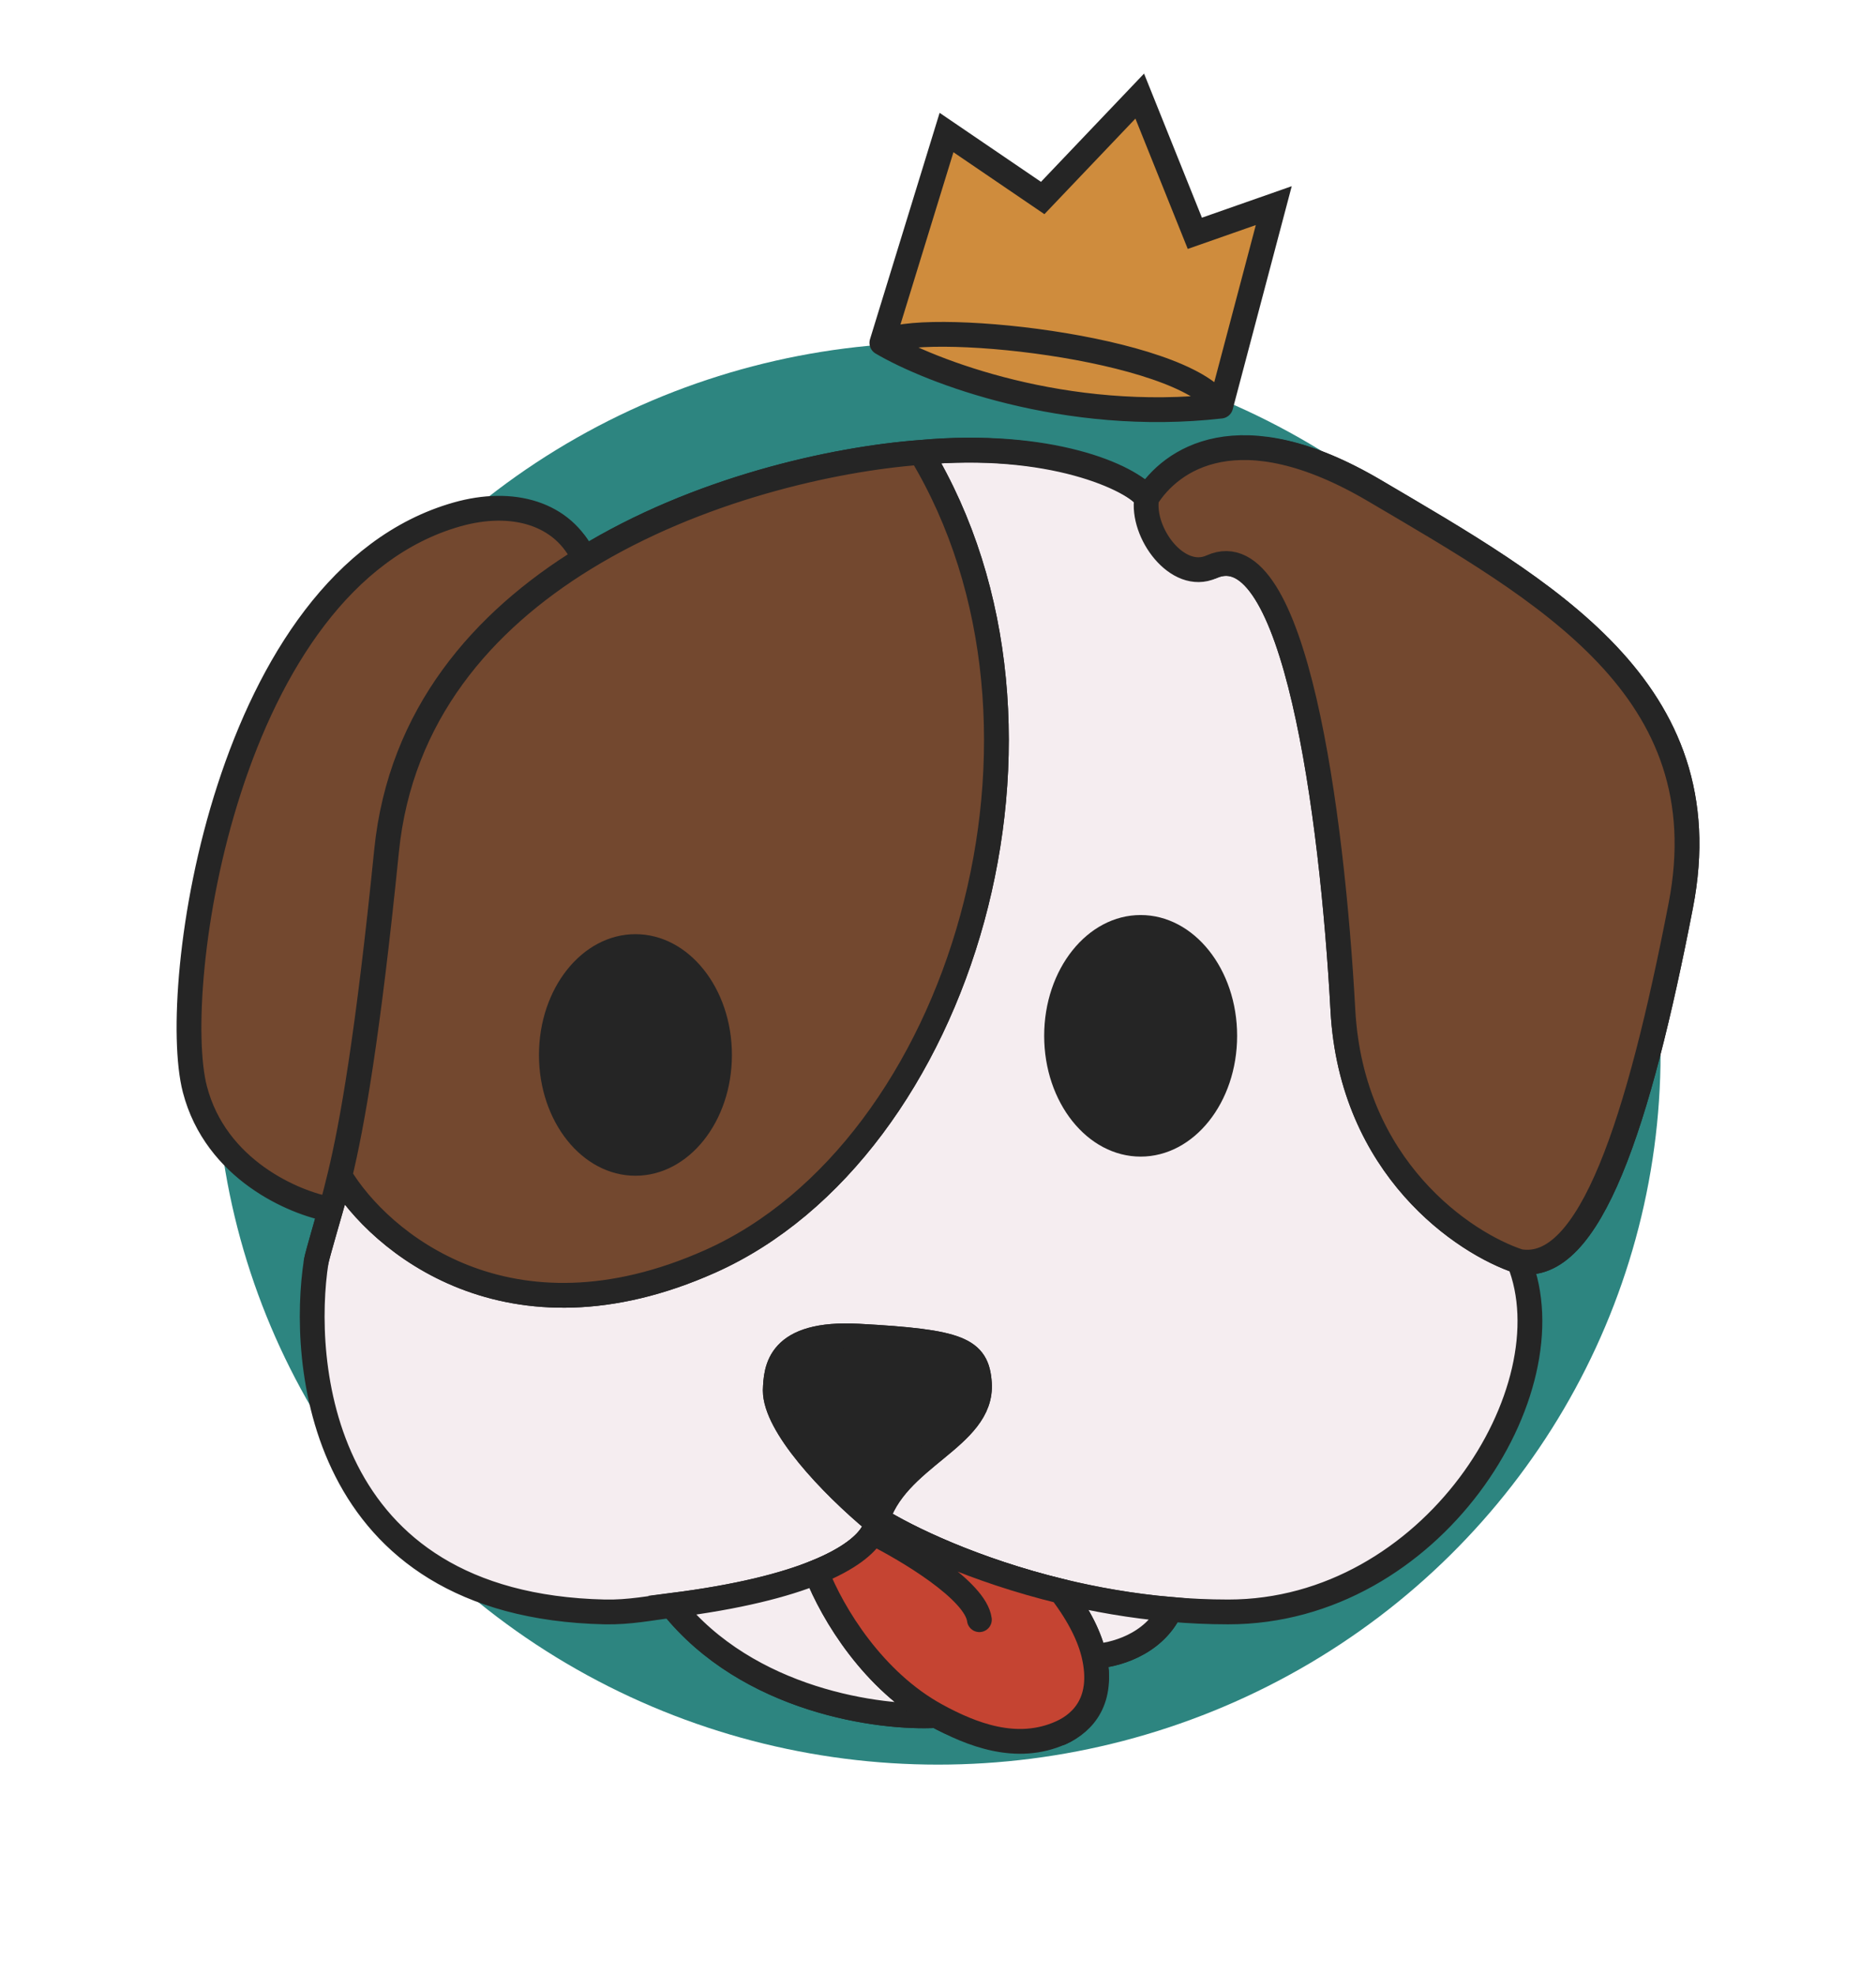 <svg width="268" height="282" viewBox="0 0 268 282" fill="none" xmlns="http://www.w3.org/2000/svg">
<g filter="url(#filter0_f_763_324)">
<ellipse cx="134" cy="150.458" rx="103.224" ry="101.543" fill="#2D8580"/>
</g>
<path d="M86.382 230.195C45.17 229.259 42.987 194.136 45.17 180.141C45.304 179.285 47.926 170.331 48.12 169.597C42.896 168.664 37.961 158.553 34.978 147.046C31.25 132.661 37.198 70.303 72.152 76.552C77.3 77.751 80.47 73.229 83.453 79.782C99.6 69.855 119.009 65.546 131.522 64.607C149.898 62.94 161.838 68.252 164.279 71.441C167.697 65.995 176.929 58.618 196.37 70.074C220.671 84.394 246.104 98.388 240.112 129.306C234.12 160.224 227.129 181.964 217.009 180.141C224.399 198.562 204.559 230.195 175.464 230.195C172.658 230.195 169.901 230.066 167.208 229.831C164.758 235.007 158.919 236.44 156.305 236.509C157.687 242.699 154.247 246.24 151.563 247.444C144.722 248.99 138.774 247.705 133.786 244.983C125.73 245.439 106.888 242.933 95.969 229.259C93.052 229.624 89.873 230.275 86.382 230.195Z" fill="#F5EDF0"/>
<path d="M131.522 64.607C149.898 62.94 161.838 68.252 164.279 71.441C167.697 65.995 176.929 58.618 196.37 70.074C220.671 84.394 246.104 98.388 240.112 129.306C234.12 160.224 227.129 181.964 217.009 180.141M131.522 64.607C119.009 65.546 99.6 69.855 83.453 79.782M131.522 64.607C155.358 103.986 137.381 164.129 101.429 180.141C72.667 192.951 54.19 177.321 48.547 167.904M217.009 180.141C224.399 198.562 204.559 230.195 175.464 230.195C172.658 230.195 169.901 230.066 167.208 229.831M217.009 180.141C209.131 177.559 193.067 166.772 191.842 144.277C190.311 116.158 184.918 75.607 173.067 80.944M116.609 224.519C118.975 230.584 124.832 240.097 133.786 244.983M116.609 224.519C112.1 226.35 105.476 228.067 95.969 229.259M116.609 224.519C121.328 222.603 123.73 220.563 124.691 218.87M151.563 227.237C139.241 224.241 129.653 219.66 125.197 216.852C125.218 217.028 125.218 217.214 125.197 217.409M151.563 227.237C154.281 230.815 155.722 233.898 156.305 236.509M151.563 227.237C156.404 228.414 161.668 229.347 167.208 229.831M156.305 236.509C157.687 242.699 154.247 246.24 151.563 247.444C144.722 248.99 138.774 247.705 133.786 244.983M156.305 236.509C158.919 236.44 164.758 235.007 167.208 229.831M133.786 244.983C125.73 245.439 106.888 242.933 95.969 229.259M95.969 229.259C93.052 229.624 89.873 230.275 86.382 230.195C45.17 229.259 42.987 194.136 45.17 180.141C45.304 179.285 47.926 170.331 48.12 169.597M124.691 218.87C129.543 221.278 139.379 227.136 139.911 231.302M124.691 218.87C124.99 218.345 125.15 217.853 125.197 217.409M48.12 169.597C42.896 168.664 37.961 158.553 34.978 147.046C31.25 132.661 37.198 70.303 72.152 76.552C77.3 77.751 80.47 73.229 83.453 79.782M48.12 169.597C48.768 167.135 47.288 173.089 48.547 167.904M83.453 79.782C69.015 88.659 57.185 102.027 55.224 121.495C52.55 148.039 50.282 160.76 48.547 167.904M125.197 217.409C118.473 211.84 110.75 203.509 110.75 198.562C110.861 195.546 111.109 190.191 122.667 190.816C137.115 191.597 139.585 192.693 139.911 197.52C140.444 205.396 127.727 208.065 125.197 217.409Z" stroke="#252525" stroke-width="3.541" stroke-linecap="round"/>
<path d="M125.198 216.853C129.653 219.661 139.241 224.242 151.563 227.238C156.405 228.415 161.668 229.347 167.209 229.831C164.759 235.007 158.919 236.44 156.305 236.51C157.687 242.699 154.247 246.241 151.563 247.445C144.722 248.991 138.774 247.705 133.786 244.984C125.73 245.44 106.889 242.934 95.97 229.259C105.476 228.067 112.1 226.35 116.609 224.52C121.328 222.604 123.73 220.563 124.692 218.87C124.99 218.345 125.15 217.854 125.198 217.41C125.219 217.214 125.218 217.028 125.198 216.853Z" fill="#F5EDF0"/>
<path d="M116.609 224.52C118.975 230.584 124.833 240.098 133.786 244.984M116.609 224.52C112.1 226.35 105.476 228.067 95.97 229.259C106.889 242.934 125.73 245.44 133.786 244.984M116.609 224.52C121.328 222.604 123.73 220.563 124.692 218.87M151.563 227.238C139.241 224.242 129.653 219.661 125.198 216.853C125.218 217.028 125.219 217.214 125.198 217.41C125.15 217.854 124.99 218.345 124.692 218.87M151.563 227.238C154.281 230.815 155.722 233.898 156.305 236.51M151.563 227.238C156.405 228.415 161.668 229.347 167.209 229.831C164.759 235.007 158.919 236.44 156.305 236.51M156.305 236.51C157.687 242.699 154.247 246.241 151.563 247.445C144.722 248.991 138.774 247.705 133.786 244.984M124.692 218.87C129.543 221.279 139.379 227.137 139.911 231.303" stroke="#252525" stroke-width="3.541" stroke-linecap="round"/>
<path d="M151.563 227.238C139.242 224.242 129.654 219.661 125.198 216.853C125.218 217.028 125.219 217.214 125.198 217.41C125.15 217.854 124.99 218.345 124.692 218.87C123.73 220.563 121.329 222.604 116.609 224.52C118.975 230.584 124.833 240.098 133.787 244.984C138.774 247.705 145.243 250.279 151.563 247.445C154.866 245.964 157.687 242.699 156.306 236.51C155.723 233.898 154.281 230.815 151.563 227.238Z" fill="#C54432"/>
<path d="M124.692 218.87C123.73 220.563 121.329 222.604 116.609 224.52C118.975 230.584 124.833 240.098 133.787 244.984C138.774 247.705 145.243 250.279 151.563 247.445C154.866 245.964 157.687 242.699 156.306 236.51C155.723 233.898 154.281 230.815 151.563 227.238C139.242 224.242 129.654 219.661 125.198 216.853C125.218 217.028 125.219 217.214 125.198 217.41C125.15 217.854 124.99 218.345 124.692 218.87ZM124.692 218.87C129.543 221.279 139.379 227.137 139.912 231.303" stroke="#252525" stroke-width="3.541" stroke-linecap="round"/>
<path d="M110.751 198.563C110.751 203.509 118.474 211.841 125.199 217.41C127.728 208.066 140.445 205.397 139.912 197.521C139.586 192.693 137.116 191.598 122.669 190.817C111.11 190.192 110.862 195.547 110.751 198.563Z" fill="#252525"/>
<path d="M125.199 216.853C125.219 217.028 125.22 217.215 125.199 217.41M125.199 217.41C118.474 211.841 110.751 203.509 110.751 198.563C110.862 195.547 111.11 190.192 122.669 190.817C137.116 191.598 139.586 192.693 139.912 197.521C140.445 205.397 127.728 208.066 125.199 217.41Z" stroke="#252525" stroke-width="3.541" stroke-linecap="round"/>
<path d="M217.01 180.142C209.131 177.56 193.068 166.772 191.843 144.277C190.312 116.158 184.919 75.607 173.068 80.945C168.208 83.134 163.015 76.063 163.814 71.116C161.372 67.927 149.899 62.941 131.523 64.607C155.358 103.987 137.382 164.13 101.43 180.142C72.668 192.952 54.191 177.321 48.547 167.905C47.289 173.089 47.884 170.26 47.235 172.722C42.011 171.789 30.818 167.046 27.836 155.538C24.107 141.153 32.208 82.832 65.297 73.46C73.171 71.229 80.471 73.23 83.453 79.783C99.601 69.855 119.01 65.546 131.523 64.607C149.899 62.941 161.372 67.927 163.814 71.116C167.231 65.67 176.93 58.619 196.371 70.075C220.672 84.395 246.105 98.389 240.113 129.307C234.12 160.224 227.13 181.964 217.01 180.142Z" fill="#73482F"/>
<path d="M131.523 64.607C149.899 62.941 161.372 67.927 163.814 71.116M131.523 64.607C119.01 65.546 99.601 69.855 83.453 79.783M131.523 64.607C155.358 103.987 137.382 164.13 101.43 180.142C72.668 192.952 54.191 177.321 48.547 167.905M45.171 180.142C45.304 179.286 47.042 173.456 47.235 172.722M163.814 71.116C167.231 65.67 176.93 58.619 196.371 70.075C220.672 84.395 246.105 98.389 240.113 129.307C234.12 160.224 227.13 181.964 217.01 180.142C209.131 177.56 193.068 166.772 191.843 144.277C190.312 116.158 184.919 75.607 173.068 80.945C168.208 83.134 163.015 76.063 163.814 71.116ZM47.235 172.722C42.011 171.789 30.818 167.046 27.836 155.538C24.107 141.153 32.208 82.832 65.297 73.46C73.171 71.229 80.471 73.23 83.453 79.783M47.235 172.722C47.884 170.26 47.289 173.089 48.547 167.905M83.453 79.783C69.016 88.659 57.185 102.028 55.224 121.496C52.55 148.04 50.282 160.761 48.547 167.905" stroke="#252525" stroke-width="3.541" stroke-linecap="round"/>
<ellipse cx="90.777" cy="150.655" rx="13.782" ry="17.249" fill="#252525"/>
<ellipse cx="162.95" cy="147.922" rx="13.782" ry="17.249" fill="#252525"/>
<path d="M125.98 48.96L135.218 18.927L148.956 28.276L162.819 13.723L170.692 33.318L181.968 29.366L174.391 57.997C152.229 60.521 132.883 53.024 125.98 48.96Z" fill="#CF8C3D"/>
<path d="M125.98 48.96L135.218 18.927L148.956 28.276L162.819 13.723L170.692 33.318L181.968 29.366L174.391 57.997M125.98 48.96C131.038 45.595 168.789 49.42 174.391 57.997M125.98 48.96C132.883 53.024 152.229 60.521 174.391 57.997" stroke="#252525" stroke-width="3.541" stroke-linecap="round"/>
<defs>
<filter id="filter0_f_763_324" x="0.776" y="18.915" width="266.447" height="263.086" filterUnits="userSpaceOnUse" color-interpolation-filters="sRGB">
<feFlood flood-opacity="0" result="BackgroundImageFix"/>
<feBlend mode="normal" in="SourceGraphic" in2="BackgroundImageFix" result="shape"/>
<feGaussianBlur stdDeviation="15" result="effect1_foregroundBlur_763_324"/>
</filter>
</defs>
</svg>
